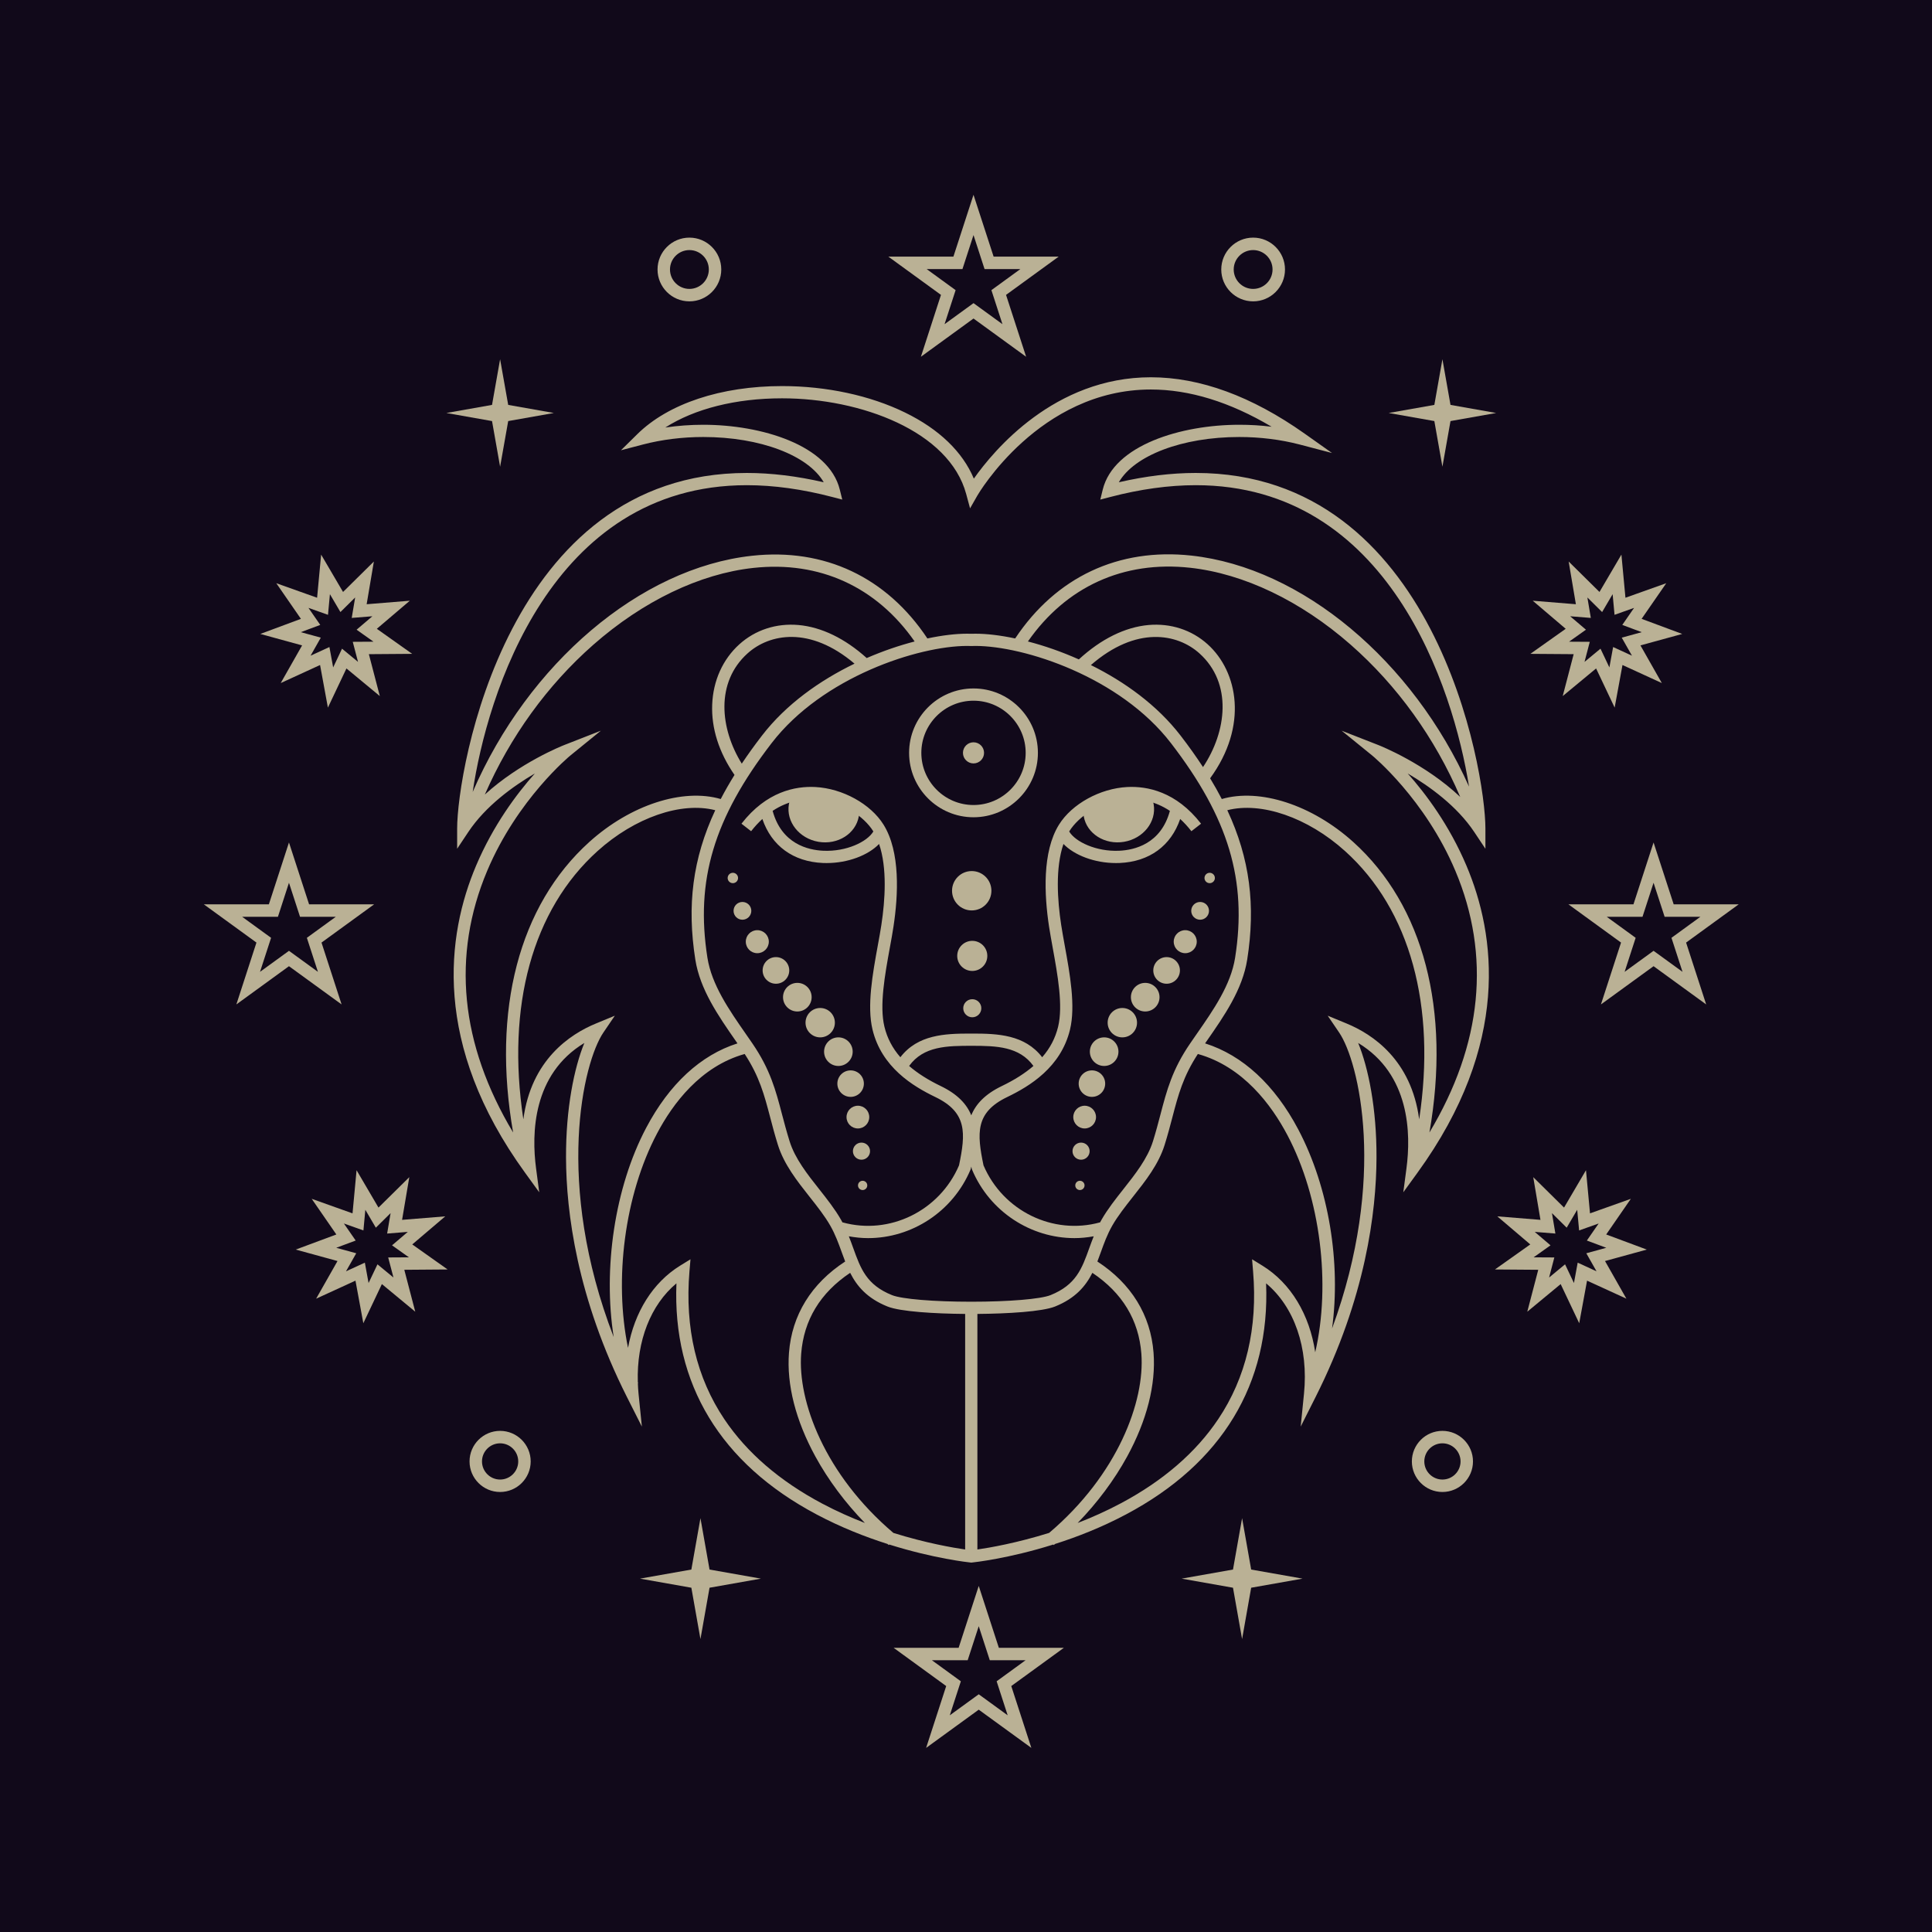 <svg xmlns="http://www.w3.org/2000/svg" xmlns:xlink="http://www.w3.org/1999/xlink" width="1080" zoomAndPan="magnify" viewBox="0 0 810 810" height="1080" preserveAspectRatio="xMidYMid meet" version="1.0"><defs><clipPath id="6e455fbf00"><path d="M 374 664 L 446.816 664 L 446.816 732.816 L 374 732.816 Z M 374 664 " clip-rule="nonzero"/></clipPath><clipPath id="e8b9dccadc"><path d="M 657.031 353 L 728.953 353 L 728.953 422 L 657.031 422 Z M 657.031 353 " clip-rule="nonzero"/></clipPath><clipPath id="e7cec1d8e2"><path d="M 85.453 353 L 157 353 L 157 422 L 85.453 422 Z M 85.453 353 " clip-rule="nonzero"/></clipPath></defs><rect x="-81" width="972" fill="#ffffff" y="-81" height="972" fill-opacity="1"/><rect x="-81" width="972" fill="#ffffff" y="-81" height="972" fill-opacity="1"/><rect x="-81" width="972" fill="#11091a" y="-81" height="972" fill-opacity="1"/><path fill="#bab195" d="M 525.383 104.844 C 520.891 104.844 517.238 108.492 517.238 112.98 C 517.238 117.473 520.891 121.125 525.383 121.125 C 529.867 121.125 533.52 117.473 533.52 112.98 C 533.52 108.492 529.867 104.844 525.383 104.844 Z M 525.383 126.344 C 518.012 126.344 512.02 120.352 512.02 112.98 C 512.02 105.617 518.012 99.625 525.383 99.625 C 532.746 99.625 538.738 105.617 538.738 112.98 C 538.738 120.352 532.746 126.344 525.383 126.344 " fill-opacity="1" fill-rule="nonzero"/><g clip-path="url(#6e455fbf00)"><path fill="#bab195" d="M 417.844 704.887 L 429.98 696.059 L 414.973 696.059 L 410.34 681.793 L 405.703 696.059 L 390.699 696.059 L 402.84 704.887 L 398.203 719.152 L 410.34 710.336 L 422.473 719.152 Z M 446.043 690.848 L 423.98 706.883 L 432.402 732.816 L 410.34 716.785 L 388.277 732.816 L 396.699 706.883 L 374.645 690.848 L 401.91 690.848 L 410.34 664.906 L 418.773 690.848 L 446.043 690.848 " fill-opacity="1" fill-rule="nonzero"/></g><path fill="#bab195" d="M 415.652 121.645 L 427.785 112.816 L 412.781 112.816 L 408.148 98.551 L 403.512 112.816 L 388.508 112.816 L 400.648 121.645 L 396.012 135.91 L 408.148 127.094 L 420.281 135.91 Z M 443.844 107.598 L 421.789 123.633 L 430.211 149.574 L 408.148 133.543 L 386.09 149.574 L 394.508 123.633 L 372.449 107.598 L 399.719 107.598 L 408.148 81.664 L 416.582 107.598 L 443.844 107.598 " fill-opacity="1" fill-rule="nonzero"/><g clip-path="url(#e8b9dccadc)"><path fill="#bab195" d="M 700.77 393.184 L 712.902 384.363 L 697.898 384.363 L 693.262 370.098 L 688.629 384.363 L 673.621 384.363 L 685.758 393.184 L 681.129 407.449 L 693.262 398.637 L 705.402 407.449 Z M 728.965 379.145 L 706.902 395.18 L 715.324 421.113 L 693.262 405.082 L 671.199 421.113 L 679.629 395.18 L 657.566 379.145 L 684.836 379.145 L 693.262 353.211 L 701.699 379.145 L 728.965 379.145 " fill-opacity="1" fill-rule="nonzero"/></g><path fill="#bab195" d="M 601.355 176.535 L 582.211 173.148 L 601.355 169.758 L 604.742 150.609 L 608.129 169.758 L 627.273 173.148 L 608.129 176.535 L 604.742 195.68 L 601.355 176.535 " fill-opacity="1" fill-rule="nonzero"/><path fill="#bab195" d="M 604.742 605.117 C 600.555 605.117 597.148 608.523 597.148 612.711 C 597.148 616.898 600.555 620.305 604.742 620.305 C 608.93 620.305 612.344 616.898 612.344 612.711 C 612.344 608.523 608.93 605.117 604.742 605.117 Z M 604.742 625.523 C 597.676 625.523 591.93 619.777 591.93 612.711 C 591.93 605.648 597.676 599.898 604.742 599.898 C 611.805 599.898 617.555 605.648 617.555 612.711 C 617.555 619.777 611.805 625.523 604.742 625.523 " fill-opacity="1" fill-rule="nonzero"/><path fill="#bab195" d="M 665.066 525.438 L 673.445 523.141 L 665.297 520.102 L 670.242 512.957 L 662.051 515.867 L 661.246 507.215 L 656.84 514.715 L 650.664 508.605 L 652.102 517.172 L 643.445 516.473 L 650.062 522.109 L 642.977 527.141 L 651.664 527.188 L 649.465 535.602 L 656.16 530.07 L 659.887 537.918 L 661.453 529.371 L 669.355 533.004 Z M 690.426 523.891 L 672.91 528.695 L 681.875 544.48 L 665.379 536.918 L 662.094 554.773 L 654.316 538.359 L 640.32 549.941 L 644.918 532.367 L 626.758 532.23 L 641.578 521.73 L 627.746 509.961 L 645.848 511.43 L 642.82 493.527 L 655.734 506.285 L 664.93 490.621 L 666.621 508.707 L 683.734 502.613 L 673.406 517.559 L 690.426 523.891 " fill-opacity="1" fill-rule="nonzero"/><path fill="#bab195" d="M 679.922 267.336 L 688.297 265.039 L 680.152 262 L 685.094 254.855 L 676.902 257.766 L 676.102 249.113 L 671.695 256.605 L 665.52 250.496 L 666.957 259.066 L 658.301 258.371 L 664.918 264.004 L 657.832 269.031 L 666.523 269.086 L 664.32 277.5 L 671.016 271.961 L 674.742 279.816 L 676.309 271.27 L 684.211 274.902 Z M 705.273 265.785 L 687.766 270.586 L 696.73 286.379 L 680.234 278.809 L 676.949 296.668 L 669.172 280.25 L 655.176 291.836 L 659.766 274.262 L 641.613 274.129 L 656.426 263.629 L 642.602 251.855 L 660.695 253.328 L 657.668 235.418 L 670.59 248.184 L 679.785 232.52 L 681.477 250.605 L 698.59 244.512 L 688.254 259.453 L 705.273 265.785 " fill-opacity="1" fill-rule="nonzero"/><path fill="#bab195" d="M 516.938 665.66 L 495.406 661.848 L 516.938 658.039 L 520.754 636.5 L 524.559 658.039 L 546.102 661.848 L 524.559 665.66 L 520.754 687.195 L 516.938 665.66 " fill-opacity="1" fill-rule="nonzero"/><path fill="#bab195" d="M 280.895 112.98 C 280.895 117.473 284.547 121.125 289.039 121.125 C 293.523 121.125 297.176 117.473 297.176 112.98 C 297.176 108.492 293.523 104.844 289.039 104.844 C 284.547 104.844 280.895 108.492 280.895 112.98 Z M 275.676 112.98 C 275.676 105.617 281.668 99.625 289.039 99.625 C 296.402 99.625 302.395 105.617 302.395 112.98 C 302.395 120.352 296.402 126.344 289.039 126.344 C 281.668 126.344 275.676 120.352 275.676 112.98 " fill-opacity="1" fill-rule="nonzero"/><g clip-path="url(#e7cec1d8e2)"><path fill="#bab195" d="M 109.016 407.449 L 121.152 398.637 L 133.293 407.449 L 128.656 393.184 L 140.793 384.363 L 125.785 384.363 L 121.152 370.098 L 116.523 384.363 L 101.512 384.363 L 113.652 393.184 Z M 112.723 379.145 L 121.152 353.211 L 129.586 379.145 L 156.855 379.145 L 134.793 395.18 L 143.215 421.113 L 121.152 405.082 L 99.094 421.113 L 107.516 395.18 L 85.453 379.145 L 112.723 379.145 " fill-opacity="1" fill-rule="nonzero"/></g><path fill="#bab195" d="M 213.066 176.535 L 232.211 173.148 L 213.066 169.758 L 209.672 150.609 L 206.285 169.758 L 187.141 173.148 L 206.285 176.535 L 209.672 195.68 L 213.066 176.535 " fill-opacity="1" fill-rule="nonzero"/><path fill="#bab195" d="M 202.078 612.711 C 202.078 616.898 205.484 620.305 209.672 620.305 C 213.859 620.305 217.273 616.898 217.273 612.711 C 217.273 608.523 213.859 605.117 209.672 605.117 C 205.484 605.117 202.078 608.523 202.078 612.711 Z M 196.859 612.711 C 196.859 605.648 202.609 599.898 209.672 599.898 C 216.742 599.898 222.492 605.648 222.492 612.711 C 222.492 619.777 216.742 625.523 209.672 625.523 C 202.609 625.523 196.859 619.777 196.859 612.711 " fill-opacity="1" fill-rule="nonzero"/><path fill="#bab195" d="M 145.066 533.004 L 152.965 529.371 L 154.527 537.918 L 158.254 530.07 L 164.957 535.602 L 162.75 527.188 L 171.445 527.141 L 164.359 522.109 L 170.977 516.473 L 162.312 517.172 L 163.758 508.605 L 157.574 514.715 L 153.168 507.215 L 152.367 515.867 L 144.176 512.957 L 149.125 520.102 L 140.973 523.141 L 149.355 525.438 Z M 141.016 517.559 L 130.688 502.613 L 147.801 508.707 L 149.492 490.621 L 158.68 506.285 L 171.602 493.527 L 168.574 511.43 L 186.672 509.961 L 172.844 521.73 L 187.664 532.23 L 169.504 532.367 L 174.098 549.941 L 160.105 538.359 L 152.328 554.773 L 149.035 536.918 L 132.539 544.48 L 141.504 528.695 L 123.996 523.891 L 141.016 517.559 " fill-opacity="1" fill-rule="nonzero"/><path fill="#bab195" d="M 130.211 274.902 L 138.109 271.27 L 139.68 279.816 L 143.398 271.961 L 150.102 277.5 L 147.895 269.086 L 156.59 269.031 L 149.504 264.004 L 156.121 258.371 L 147.461 259.066 L 148.902 250.496 L 142.727 256.605 L 138.32 249.113 L 137.512 257.766 L 129.32 254.855 L 134.27 262 L 126.117 265.039 L 134.5 267.336 Z M 126.16 259.453 L 115.832 244.512 L 132.945 250.605 L 134.637 232.52 L 143.824 248.184 L 156.746 235.418 L 153.719 253.328 L 171.816 251.855 L 157.988 263.629 L 172.809 274.129 L 154.648 274.262 L 159.242 291.836 L 145.25 280.25 L 137.473 296.668 L 134.188 278.809 L 117.691 286.379 L 126.656 270.586 L 109.141 265.785 L 126.16 259.453 " fill-opacity="1" fill-rule="nonzero"/><path fill="#bab195" d="M 297.477 665.66 L 319.016 661.848 L 297.477 658.039 L 293.668 636.5 L 289.855 658.039 L 268.32 661.848 L 289.855 665.66 L 293.668 687.195 L 297.477 665.66 " fill-opacity="1" fill-rule="nonzero"/><path fill="#bab195" d="M 439.867 642.668 C 468.66 618.215 480.055 587.445 478.523 567.547 C 477.438 553.43 470.527 542.035 457.984 533.641 C 455.168 539.215 450.887 544.316 442.352 547.758 C 436.961 549.922 422.453 550.77 409.777 550.871 L 409.777 649.633 C 414.824 648.898 426.18 646.949 439.867 642.668 Z M 622.766 347.367 L 622.766 355.844 L 618.062 348.789 C 610.82 337.93 599.34 329.648 590.184 324.281 C 597.805 332.844 607.641 345.977 614.824 362.957 C 627.074 391.875 633.461 437.68 594.289 491.66 L 588.34 499.871 L 589.668 489.82 C 591.59 475.324 591.16 450.402 569.426 437.27 C 573.695 447.723 577.184 464.684 577.105 485.328 C 577.027 508.164 572.527 544.113 551.551 585.734 L 545.32 598.113 L 546.703 584.332 C 548.645 565.082 542.633 547.879 530.816 538.047 C 532.535 580.164 512.316 613.574 472.121 634.91 C 461.883 640.355 451.602 644.363 442.328 647.316 C 442.152 647.473 441.984 647.629 441.793 647.773 L 441.609 647.547 C 422.812 653.465 408.363 655.008 407.469 655.102 L 407.211 655.129 L 406.961 655.102 C 406.051 655.008 391.617 653.465 372.805 647.547 L 372.621 647.773 C 372.445 647.629 372.273 647.473 372.098 647.316 C 362.82 644.363 352.539 640.355 342.305 634.91 C 302.098 613.574 281.895 580.164 283.602 538.047 C 272.812 547.039 266.867 562.207 267.41 579.445 C 267.465 579.578 267.508 579.723 267.555 579.852 L 267.426 579.906 C 267.473 581.363 267.566 582.844 267.711 584.332 L 269.109 598.113 L 262.863 585.734 C 241.887 544.113 237.387 508.164 237.309 485.328 C 237.23 464.684 240.719 447.723 244.988 437.27 C 223.258 450.402 222.824 475.324 224.746 489.82 L 226.074 499.871 L 220.125 491.66 C 180.965 437.68 187.34 391.875 199.59 362.957 C 206.789 345.977 216.609 332.844 224.23 324.281 C 215.074 329.648 203.594 337.93 196.359 348.789 L 191.66 355.844 L 191.66 347.367 C 191.66 322.844 212.766 198.289 313.109 198.289 C 323.309 198.289 334.137 199.605 345.352 202.195 C 338.891 190.973 318.824 183.215 294.836 183.215 C 286.16 183.215 277.449 184.301 269.629 186.344 L 260.34 188.773 L 267.18 182.035 C 280.176 169.215 302.312 161.863 327.898 161.863 C 346.48 161.863 364.77 165.801 379.395 172.934 C 393.684 179.891 403.566 189.41 408.289 200.668 C 416.57 188.906 442.07 158.172 482.492 158.172 C 503.109 158.172 524.785 166.117 546.922 181.762 L 558.457 189.926 L 544.797 186.344 C 536.98 184.301 528.254 183.215 519.578 183.215 C 495.59 183.215 475.535 190.973 469.074 202.195 C 480.285 199.605 491.105 198.289 501.316 198.289 C 601.648 198.289 622.766 322.844 622.766 347.367 Z M 408.906 265.68 C 413.617 265.68 419.332 266.336 425.613 267.672 C 442.758 241.926 468.926 229.602 499.52 232.934 C 545.977 238.016 592.371 277.133 615.898 329.793 C 609.355 288.719 582.246 203.418 501.316 203.418 C 490.066 203.418 478.012 205.082 465.477 208.367 L 461.305 209.453 L 462.328 205.266 C 466.949 186.586 495.238 178.082 519.578 178.082 C 524.188 178.082 528.715 178.355 533.125 178.91 C 515.672 168.547 498.691 163.301 482.492 163.301 C 435.699 163.301 410.047 207.281 409.789 207.719 L 406.703 213.129 L 405.078 207.117 C 397.973 180.785 360.879 166.996 327.898 166.996 C 308.449 166.996 291.219 171.379 278.934 179.238 C 284.121 178.484 289.488 178.082 294.836 178.082 C 319.176 178.082 347.477 186.586 352.086 205.266 L 353.121 209.453 L 348.941 208.367 C 336.402 205.082 324.348 203.418 313.109 203.418 C 230.664 203.418 204.066 291.941 198.176 332.043 C 221.426 278.254 268.355 238.117 315.277 233.008 C 345.68 229.684 371.719 241.992 388.812 267.672 C 395.09 266.336 400.797 265.68 405.52 265.68 C 405.93 265.68 406.32 265.691 406.723 265.707 L 407.766 265.707 C 408.094 265.691 408.492 265.68 408.906 265.68 Z M 303.719 595.055 C 313.133 609.055 326.922 620.945 344.707 630.383 C 350.707 633.566 356.754 636.25 362.609 638.516 C 354.434 630.121 347.258 620.539 341.859 610.656 C 333.586 595.535 329.75 580.488 330.781 567.16 C 332.004 551.328 340.141 538.148 354.344 528.891 C 353.844 527.609 353.383 526.32 352.914 525.043 C 351.59 521.379 350.227 517.59 348.121 513.898 C 345.812 509.848 342.727 505.93 339.449 501.797 C 334.168 495.105 328.699 488.18 326.141 480 C 324.836 475.832 323.852 472.102 322.91 468.477 C 320.414 458.98 318.418 451.379 312.215 441.887 C 293.695 447.07 282.027 462.77 275.461 475.23 C 261.84 501.02 257.375 536.52 263.305 565.098 C 266 550.168 273.676 537.719 285.156 530.629 L 289.488 527.961 L 289.055 533.031 C 287.078 556.742 292 577.617 303.719 595.055 Z M 331.039 478.473 C 333.309 485.75 338.477 492.285 343.488 498.617 C 346.73 502.723 350.074 506.969 352.582 511.355 C 352.805 511.742 353.008 512.133 353.211 512.516 L 353.227 512.48 C 372.945 517.949 393.914 507.676 402.074 488.586 C 404.883 475.086 405.547 466.406 392.18 459.953 C 382.699 455.387 369.641 447.473 365.812 431.68 C 363.41 421.742 365.855 408.277 368.02 396.402 C 368.59 393.312 369.117 390.402 369.52 387.758 C 371.102 377.379 371.996 363.859 368.555 353.836 C 363.969 358.594 355.473 361.84 346.566 361.84 C 346.039 361.84 345.516 361.832 345.008 361.812 C 332.512 361.273 323.465 354.602 319.625 343.359 C 318.039 344.816 316.457 346.5 314.914 348.488 L 310.863 345.34 C 321.32 331.855 333.469 329.535 341.805 329.961 C 353.23 330.551 365.008 337.031 370.434 345.746 C 377.527 357.141 376.609 375.297 374.59 388.523 C 374.18 391.246 373.645 394.195 373.066 397.324 C 371 408.699 368.648 421.586 370.801 430.465 C 371.949 435.215 374.16 439.441 377.484 443.25 C 381.145 438.5 385.82 436.016 390.875 434.734 C 395.926 433.445 401.355 433.336 406.547 433.328 C 406.891 433.328 407.246 433.328 407.59 433.328 C 407.684 433.328 407.773 433.328 407.883 433.328 C 418.25 433.348 429.613 433.75 436.941 443.25 C 440.266 439.441 442.457 435.215 443.621 430.465 C 445.766 421.586 443.414 408.699 441.348 397.324 C 440.781 394.195 440.246 391.246 439.824 388.523 C 437.816 375.297 436.887 357.141 443.98 345.746 C 449.406 337.047 461.184 330.551 472.609 329.961 C 480.957 329.535 493.098 331.855 503.551 345.34 L 499.5 348.488 C 497.957 346.5 496.391 344.816 494.797 343.359 C 490.949 354.602 481.902 361.273 469.422 361.812 C 468.898 361.832 468.375 361.84 467.859 361.84 C 458.957 361.84 450.461 358.594 445.859 353.836 C 442.426 363.859 443.312 377.379 444.902 387.758 C 445.309 390.402 445.84 393.312 446.395 396.402 C 448.559 408.277 451.008 421.742 448.602 431.68 C 444.773 447.473 431.73 455.387 422.25 459.953 C 408.867 466.406 409.547 475.086 412.34 488.586 C 420.512 507.676 441.469 517.949 461.203 512.48 L 461.203 512.516 C 461.406 512.133 461.625 511.742 461.84 511.355 C 464.344 506.969 467.699 502.723 470.941 498.617 C 475.938 492.297 481.105 485.75 483.387 478.473 C 484.648 474.422 485.613 470.734 486.551 467.172 C 489.184 457.129 491.465 448.434 498.969 437.48 C 499.859 436.18 500.773 434.875 501.684 433.551 C 508.75 423.406 516.043 412.906 517.828 401.512 C 522.926 369.094 515.141 343.039 490.941 311.578 C 469.559 283.766 429.348 270.809 408.906 270.809 C 408.547 270.809 408.188 270.824 407.84 270.836 L 406.648 270.836 C 406.238 270.824 405.879 270.809 405.52 270.809 C 385.078 270.809 344.871 283.766 323.488 311.578 C 299.285 343.039 291.496 369.094 296.586 401.512 C 298.383 412.906 305.68 423.406 312.738 433.551 C 313.652 434.875 314.57 436.18 315.457 437.48 C 322.949 448.434 325.23 457.129 327.863 467.172 C 328.801 470.734 329.777 474.422 331.039 478.473 Z M 381.156 446.91 C 384.688 449.961 389.07 452.758 394.406 455.332 C 401.434 458.719 405.305 462.871 407.211 467.609 C 409.125 462.871 412.992 458.719 420.016 455.332 C 425.355 452.758 429.742 449.961 433.27 446.91 C 427.359 438.738 417.785 438.473 407.582 438.457 C 397.105 438.457 387.203 438.539 381.156 446.91 Z M 335.898 567.547 C 334.367 587.445 345.766 618.215 374.562 642.684 C 388.25 646.957 399.598 648.898 404.645 649.633 L 404.645 550.871 C 391.977 550.77 377.453 549.922 372.078 547.758 C 363.527 544.316 359.258 539.215 356.434 533.641 C 343.895 542.035 336.992 553.43 335.898 567.547 Z M 310.004 270.102 C 316.695 264.078 325.496 261.219 334.773 262.039 C 344.402 262.902 354.25 267.672 363.371 275.891 C 370.238 272.914 377.066 270.598 383.465 268.938 C 367.469 246.012 343.59 235.07 315.832 238.105 C 293.402 240.547 269.574 252.004 248.727 270.34 C 229.461 287.293 213.906 308.82 203.273 333.117 C 217.898 319.77 235.664 312.703 236.613 312.336 L 251.926 306.344 L 239.172 316.715 C 238.941 316.891 216.941 334.996 204.238 365.145 C 196.82 382.746 193.957 400.984 195.754 419.328 C 197.551 437.734 204.066 456.328 215.129 474.801 C 206.172 423.535 217.539 379.625 247.094 352.98 C 264.344 337.445 286.223 330.355 302.172 334.996 C 303.902 331.656 305.836 328.293 307.945 324.891 C 301.43 315.473 298.199 305.348 298.586 295.402 C 298.98 285.367 303.031 276.387 310.004 270.102 Z M 544.32 473.547 C 557.188 497.93 562.199 529.488 558.473 556.98 C 581.605 494.082 569.742 445.09 561.449 432.906 L 556.645 425.836 L 564.551 429.102 C 575.438 433.574 591.727 444.371 594.996 469.289 C 602.203 421.812 591.223 381.418 563.895 356.801 C 548.246 342.691 528.754 336.027 514.551 339.688 C 524.039 359.984 526.469 379.641 522.898 402.312 C 520.922 414.867 513.297 425.855 505.906 436.477 C 505.68 436.809 505.465 437.113 505.238 437.441 C 520.969 442.402 534.422 454.809 544.32 473.547 Z M 506.293 270.102 C 519.078 281.621 523.359 304.43 507.352 326.305 C 509.121 329.227 510.758 332.121 512.242 334.996 C 528.191 330.355 550.082 337.445 567.328 352.98 C 596.891 379.625 608.258 423.535 599.297 474.801 C 610.359 456.328 616.867 437.734 618.66 419.328 C 620.457 400.984 617.609 382.746 610.184 365.145 C 597.473 334.996 575.477 316.891 575.254 316.715 L 562.488 306.344 L 577.805 312.336 C 578.785 312.715 597.398 320.129 612.207 334.121 C 601.586 309.371 585.82 287.43 566.203 270.227 C 545.328 251.93 521.453 240.5 498.957 238.035 C 471.023 234.988 447.004 245.949 430.957 268.938 C 437.75 270.699 445.031 273.203 452.312 276.457 C 461.609 267.898 471.68 262.922 481.527 262.039 C 490.805 261.227 499.602 264.078 506.293 270.102 Z M 529.27 530.629 C 541.227 538.004 549.047 551.191 551.414 566.941 C 558.004 538.516 553.66 502.234 539.773 475.949 C 533.062 463.223 521.141 447.172 502.207 441.887 C 496.012 451.379 494 458.98 491.516 468.477 C 490.562 472.102 489.582 475.832 488.281 480 C 485.73 488.18 480.258 495.105 474.957 501.797 C 471.703 505.93 468.613 509.848 466.293 513.898 C 464.188 517.59 462.824 521.379 461.508 525.043 C 461.047 526.32 460.578 527.609 460.082 528.891 C 474.285 538.148 482.422 551.328 483.633 567.16 C 484.656 580.488 480.828 595.535 472.562 610.656 C 467.16 620.523 459.988 630.113 451.809 638.516 C 457.715 636.227 463.797 633.527 469.828 630.316 C 487.594 620.875 501.359 608.992 510.738 594.992 C 522.422 577.562 527.348 556.715 525.359 533.031 L 524.941 527.961 Z M 313.43 273.926 C 299.906 286.094 301.871 305.469 310.992 320.16 C 313.551 316.328 316.355 312.426 319.422 308.449 C 329.566 295.246 343.77 285.25 358.262 278.242 C 339.477 262.332 322.543 265.719 313.43 273.926 Z M 357.738 523.297 C 360.84 531.898 363.281 538.684 373.984 542.992 C 378.098 544.641 391.453 545.754 407.211 545.754 C 422.977 545.754 436.324 544.641 440.43 542.992 C 451.145 538.684 453.59 531.898 456.676 523.297 C 457.273 521.668 457.863 520.008 458.543 518.324 C 455.84 518.812 453.148 519.086 450.465 519.086 C 432.219 519.086 414.98 508.062 407.523 490.348 L 407.379 489.875 C 407.312 489.609 407.266 489.352 407.211 489.086 C 407.148 489.352 407.102 489.609 407.047 489.875 L 406.906 490.348 C 399.445 508.062 382.203 519.086 363.961 519.086 C 361.281 519.086 358.574 518.812 355.879 518.324 C 356.551 520.008 357.152 521.668 357.738 523.297 Z M 345.219 356.68 C 354.832 357.102 363.547 352.961 366.152 348.605 C 366.125 348.562 366.105 348.508 366.086 348.469 C 362.324 342.434 353.043 335.668 341.547 335.086 C 336.715 334.828 330.363 335.703 323.93 339.953 C 327.695 353.824 338.785 356.402 345.219 356.68 Z M 309.188 437.441 C 308.965 437.129 308.746 436.809 308.523 436.492 C 301.133 425.855 293.496 414.867 291.516 402.312 C 287.961 379.641 290.375 359.984 299.871 339.688 C 285.66 336.027 266.184 342.691 250.535 356.801 C 223.203 381.418 212.223 421.812 219.418 469.289 C 222.688 444.371 238.977 433.574 249.867 429.102 L 257.773 425.836 L 252.965 432.906 C 244.527 445.312 232.367 495.941 257.293 560.562 C 252.781 531.898 257.664 497.93 270.914 472.84 C 280.609 454.48 293.781 442.328 309.188 437.441 Z M 448.262 348.605 C 450.867 352.961 459.609 357.102 469.195 356.68 C 475.637 356.402 486.734 353.824 490.484 339.965 C 484.066 335.703 477.715 334.84 472.883 335.086 C 461.379 335.668 452.094 342.434 448.344 348.469 C 448.309 348.508 448.289 348.562 448.262 348.605 Z M 457.363 278.832 C 471.438 285.793 485.133 295.605 495.004 308.449 C 498.453 312.926 501.562 317.305 504.371 321.602 C 514.277 306.766 516.844 286.492 502.863 273.926 C 493.648 265.633 476.418 262.266 457.363 278.832 " fill-opacity="1" fill-rule="nonzero"/><path fill="#bab195" d="M 408.148 293.77 C 396.086 293.77 386.273 303.582 386.273 315.641 C 386.273 327.695 396.086 337.508 408.148 337.508 C 420.207 337.508 430.02 327.695 430.02 315.641 C 430.02 303.582 420.207 293.77 408.148 293.77 Z M 408.148 342.641 C 393.258 342.641 381.145 330.523 381.145 315.641 C 381.145 300.75 393.258 288.637 408.148 288.637 C 423.035 288.637 435.148 300.75 435.148 315.641 C 435.148 330.523 423.035 342.641 408.148 342.641 " fill-opacity="1" fill-rule="nonzero"/><path fill="#bab195" d="M 412.57 315.641 C 412.57 318.086 410.59 320.066 408.148 320.066 C 405.703 320.066 403.723 318.086 403.723 315.641 C 403.723 313.191 405.703 311.211 408.148 311.211 C 410.59 311.211 412.57 313.191 412.57 315.641 " fill-opacity="1" fill-rule="nonzero"/><path fill="#bab195" d="M 415.652 373.449 C 415.652 378.012 411.961 381.703 407.402 381.703 C 402.84 381.703 399.148 378.012 399.148 373.449 C 399.148 368.891 402.84 365.199 407.402 365.199 C 411.961 365.199 415.652 368.891 415.652 373.449 " fill-opacity="1" fill-rule="nonzero"/><path fill="#bab195" d="M 413.938 400.766 C 413.938 404.246 411.113 407.07 407.633 407.07 C 404.145 407.07 401.32 404.246 401.32 400.766 C 401.32 397.277 404.145 394.453 407.633 394.453 C 411.113 394.453 413.938 397.277 413.938 400.766 " fill-opacity="1" fill-rule="nonzero"/><path fill="#bab195" d="M 411.426 422.707 C 411.426 424.805 409.727 426.5 407.637 426.5 C 405.539 426.5 403.844 424.805 403.844 422.707 C 403.844 420.617 405.539 418.922 407.637 418.922 C 409.727 418.922 411.426 420.617 411.426 422.707 " fill-opacity="1" fill-rule="nonzero"/><path fill="#bab195" d="M 307.254 370.273 C 306.055 370.273 305.074 369.305 305.074 368.102 C 305.074 366.902 306.055 365.922 307.254 365.922 C 308.457 365.922 309.434 366.902 309.434 368.102 C 309.434 369.305 308.457 370.273 307.254 370.273 " fill-opacity="1" fill-rule="nonzero"/><path fill="#bab195" d="M 311.266 385.598 C 309.207 385.598 307.547 383.93 307.547 381.871 C 307.547 379.816 309.207 378.152 311.266 378.152 C 313.32 378.152 314.992 379.816 314.992 381.871 C 314.992 383.93 313.32 385.598 311.266 385.598 " fill-opacity="1" fill-rule="nonzero"/><path fill="#bab195" d="M 317.5 399.633 C 314.836 399.633 312.676 397.469 312.676 394.801 C 312.676 392.133 314.836 389.977 317.5 389.977 C 320.168 389.977 322.332 392.133 322.332 394.801 C 322.332 397.469 320.168 399.633 317.5 399.633 " fill-opacity="1" fill-rule="nonzero"/><path fill="#bab195" d="M 325.312 412.438 C 322.23 412.438 319.734 409.934 319.734 406.855 C 319.734 403.766 322.23 401.27 325.312 401.27 C 328.398 401.27 330.898 403.766 330.898 406.855 C 330.898 409.934 328.398 412.438 325.312 412.438 " fill-opacity="1" fill-rule="nonzero"/><path fill="#bab195" d="M 334.285 424.07 C 330.973 424.07 328.285 421.383 328.285 418.07 C 328.285 414.762 330.973 412.074 334.285 412.074 C 337.598 412.074 340.285 414.762 340.285 418.07 C 340.285 421.383 337.598 424.07 334.285 424.07 " fill-opacity="1" fill-rule="nonzero"/><path fill="#bab195" d="M 343.875 434.922 C 340.473 434.922 337.719 432.16 337.719 428.762 C 337.719 425.359 340.473 422.605 343.875 422.605 C 347.273 422.605 350.027 425.359 350.027 428.762 C 350.027 432.16 347.273 434.922 343.875 434.922 " fill-opacity="1" fill-rule="nonzero"/><path fill="#bab195" d="M 351.496 446.91 C 348.184 446.91 345.5 444.227 345.5 440.914 C 345.5 437.605 348.184 434.918 351.496 434.918 C 354.805 434.918 357.492 437.605 357.492 440.914 C 357.492 444.227 354.805 446.91 351.496 446.91 " fill-opacity="1" fill-rule="nonzero"/><path fill="#bab195" d="M 356.625 459.871 C 353.559 459.871 351.066 457.387 351.066 454.312 C 351.066 451.246 353.559 448.762 356.625 448.762 C 359.691 448.762 362.184 451.246 362.184 454.312 C 362.184 457.387 359.691 459.871 356.625 459.871 " fill-opacity="1" fill-rule="nonzero"/><path fill="#bab195" d="M 359.672 473.113 C 357.039 473.113 354.906 470.98 354.906 468.348 C 354.906 465.715 357.039 463.582 359.672 463.582 C 362.305 463.582 364.441 465.715 364.441 468.348 C 364.441 470.98 362.305 473.113 359.672 473.113 " fill-opacity="1" fill-rule="nonzero"/><path fill="#bab195" d="M 361.18 486.215 C 359.195 486.215 357.59 484.613 357.59 482.633 C 357.59 480.645 359.195 479.043 361.18 479.043 C 363.16 479.043 364.77 480.645 364.77 482.633 C 364.77 484.613 363.16 486.215 361.18 486.215 " fill-opacity="1" fill-rule="nonzero"/><path fill="#bab195" d="M 361.668 498.934 C 360.59 498.934 359.719 498.066 359.719 496.988 C 359.719 495.914 360.59 495.047 361.668 495.047 C 362.738 495.047 363.609 495.914 363.609 496.988 C 363.609 498.066 362.738 498.934 361.668 498.934 " fill-opacity="1" fill-rule="nonzero"/><path fill="#bab195" d="M 359.387 339.035 C 354.066 335.484 348.316 333.891 342.008 333.258 C 341.023 333.156 340.316 332.715 339.848 332.113 C 337.234 332.223 334.664 332.535 332.309 333 C 331.543 334.27 331 335.688 330.742 337.215 C 329.5 344.52 335.059 351.555 343.152 352.934 C 351.25 354.312 358.824 349.508 360.066 342.203 C 360.223 341.27 360.262 340.34 360.207 339.43 C 359.93 339.332 359.66 339.211 359.387 339.035 " fill-opacity="1" fill-rule="nonzero"/><path fill="#bab195" d="M 507.168 370.273 C 505.965 370.273 504.988 369.305 504.988 368.102 C 504.988 366.902 505.965 365.922 507.168 365.922 C 508.367 365.922 509.344 366.902 509.344 368.102 C 509.344 369.305 508.367 370.273 507.168 370.273 " fill-opacity="1" fill-rule="nonzero"/><path fill="#bab195" d="M 503.156 385.598 C 501.102 385.598 499.43 383.93 499.43 381.871 C 499.43 379.816 501.102 378.152 503.156 378.152 C 505.211 378.152 506.875 379.816 506.875 381.871 C 506.875 383.93 505.211 385.598 503.156 385.598 " fill-opacity="1" fill-rule="nonzero"/><path fill="#bab195" d="M 496.918 399.633 C 494.254 399.633 492.086 397.469 492.086 394.801 C 492.086 392.133 494.254 389.977 496.918 389.977 C 499.578 389.977 501.746 392.133 501.746 394.801 C 501.746 397.469 499.578 399.633 496.918 399.633 " fill-opacity="1" fill-rule="nonzero"/><path fill="#bab195" d="M 489.109 412.438 C 486.02 412.438 483.523 409.934 483.523 406.855 C 483.523 403.766 486.02 401.27 489.109 401.27 C 492.188 401.27 494.688 403.766 494.688 406.855 C 494.688 409.934 492.188 412.438 489.109 412.438 " fill-opacity="1" fill-rule="nonzero"/><path fill="#bab195" d="M 480.137 424.07 C 476.824 424.07 474.137 421.383 474.137 418.07 C 474.137 414.762 476.824 412.074 480.137 412.074 C 483.449 412.074 486.137 414.762 486.137 418.07 C 486.137 421.383 483.449 424.07 480.137 424.07 " fill-opacity="1" fill-rule="nonzero"/><path fill="#bab195" d="M 470.547 434.922 C 467.148 434.922 464.387 432.16 464.387 428.762 C 464.387 425.359 467.148 422.605 470.547 422.605 C 473.949 422.605 476.703 425.359 476.703 428.762 C 476.703 432.16 473.949 434.922 470.547 434.922 " fill-opacity="1" fill-rule="nonzero"/><path fill="#bab195" d="M 462.926 446.91 C 459.613 446.91 456.926 444.227 456.926 440.914 C 456.926 437.605 459.613 434.918 462.926 434.918 C 466.238 434.918 468.918 437.605 468.918 440.914 C 468.918 444.227 466.238 446.91 462.926 446.91 " fill-opacity="1" fill-rule="nonzero"/><path fill="#bab195" d="M 457.797 459.871 C 454.73 459.871 452.238 457.387 452.238 454.312 C 452.238 451.246 454.73 448.762 457.797 448.762 C 460.863 448.762 463.355 451.246 463.355 454.312 C 463.355 457.387 460.863 459.871 457.797 459.871 " fill-opacity="1" fill-rule="nonzero"/><path fill="#bab195" d="M 454.75 473.113 C 452.117 473.113 449.977 470.98 449.977 468.348 C 449.977 465.715 452.117 463.582 454.75 463.582 C 457.375 463.582 459.512 465.715 459.512 468.348 C 459.512 470.98 457.375 473.113 454.75 473.113 " fill-opacity="1" fill-rule="nonzero"/><path fill="#bab195" d="M 453.242 486.215 C 451.262 486.215 449.652 484.613 449.652 482.633 C 449.652 480.645 451.262 479.043 453.242 479.043 C 455.223 479.043 456.832 480.645 456.832 482.633 C 456.832 484.613 455.223 486.215 453.242 486.215 " fill-opacity="1" fill-rule="nonzero"/><path fill="#bab195" d="M 452.754 498.934 C 451.68 498.934 450.812 498.066 450.812 496.988 C 450.812 495.914 451.68 495.047 452.754 495.047 C 453.824 495.047 454.703 495.914 454.703 496.988 C 454.703 498.066 453.824 498.934 452.754 498.934 " fill-opacity="1" fill-rule="nonzero"/><path fill="#bab195" d="M 455.035 339.035 C 460.355 335.484 466.102 333.891 472.414 333.258 C 473.398 333.156 474.105 332.715 474.57 332.113 C 477.184 332.223 479.758 332.535 482.113 333 C 482.879 334.27 483.422 335.688 483.68 337.215 C 484.922 344.52 479.363 351.555 471.266 352.934 C 463.172 354.312 455.598 349.508 454.355 342.203 C 454.199 341.27 454.16 340.34 454.211 339.43 C 454.484 339.332 454.762 339.211 455.035 339.035 " fill-opacity="1" fill-rule="nonzero"/></svg>